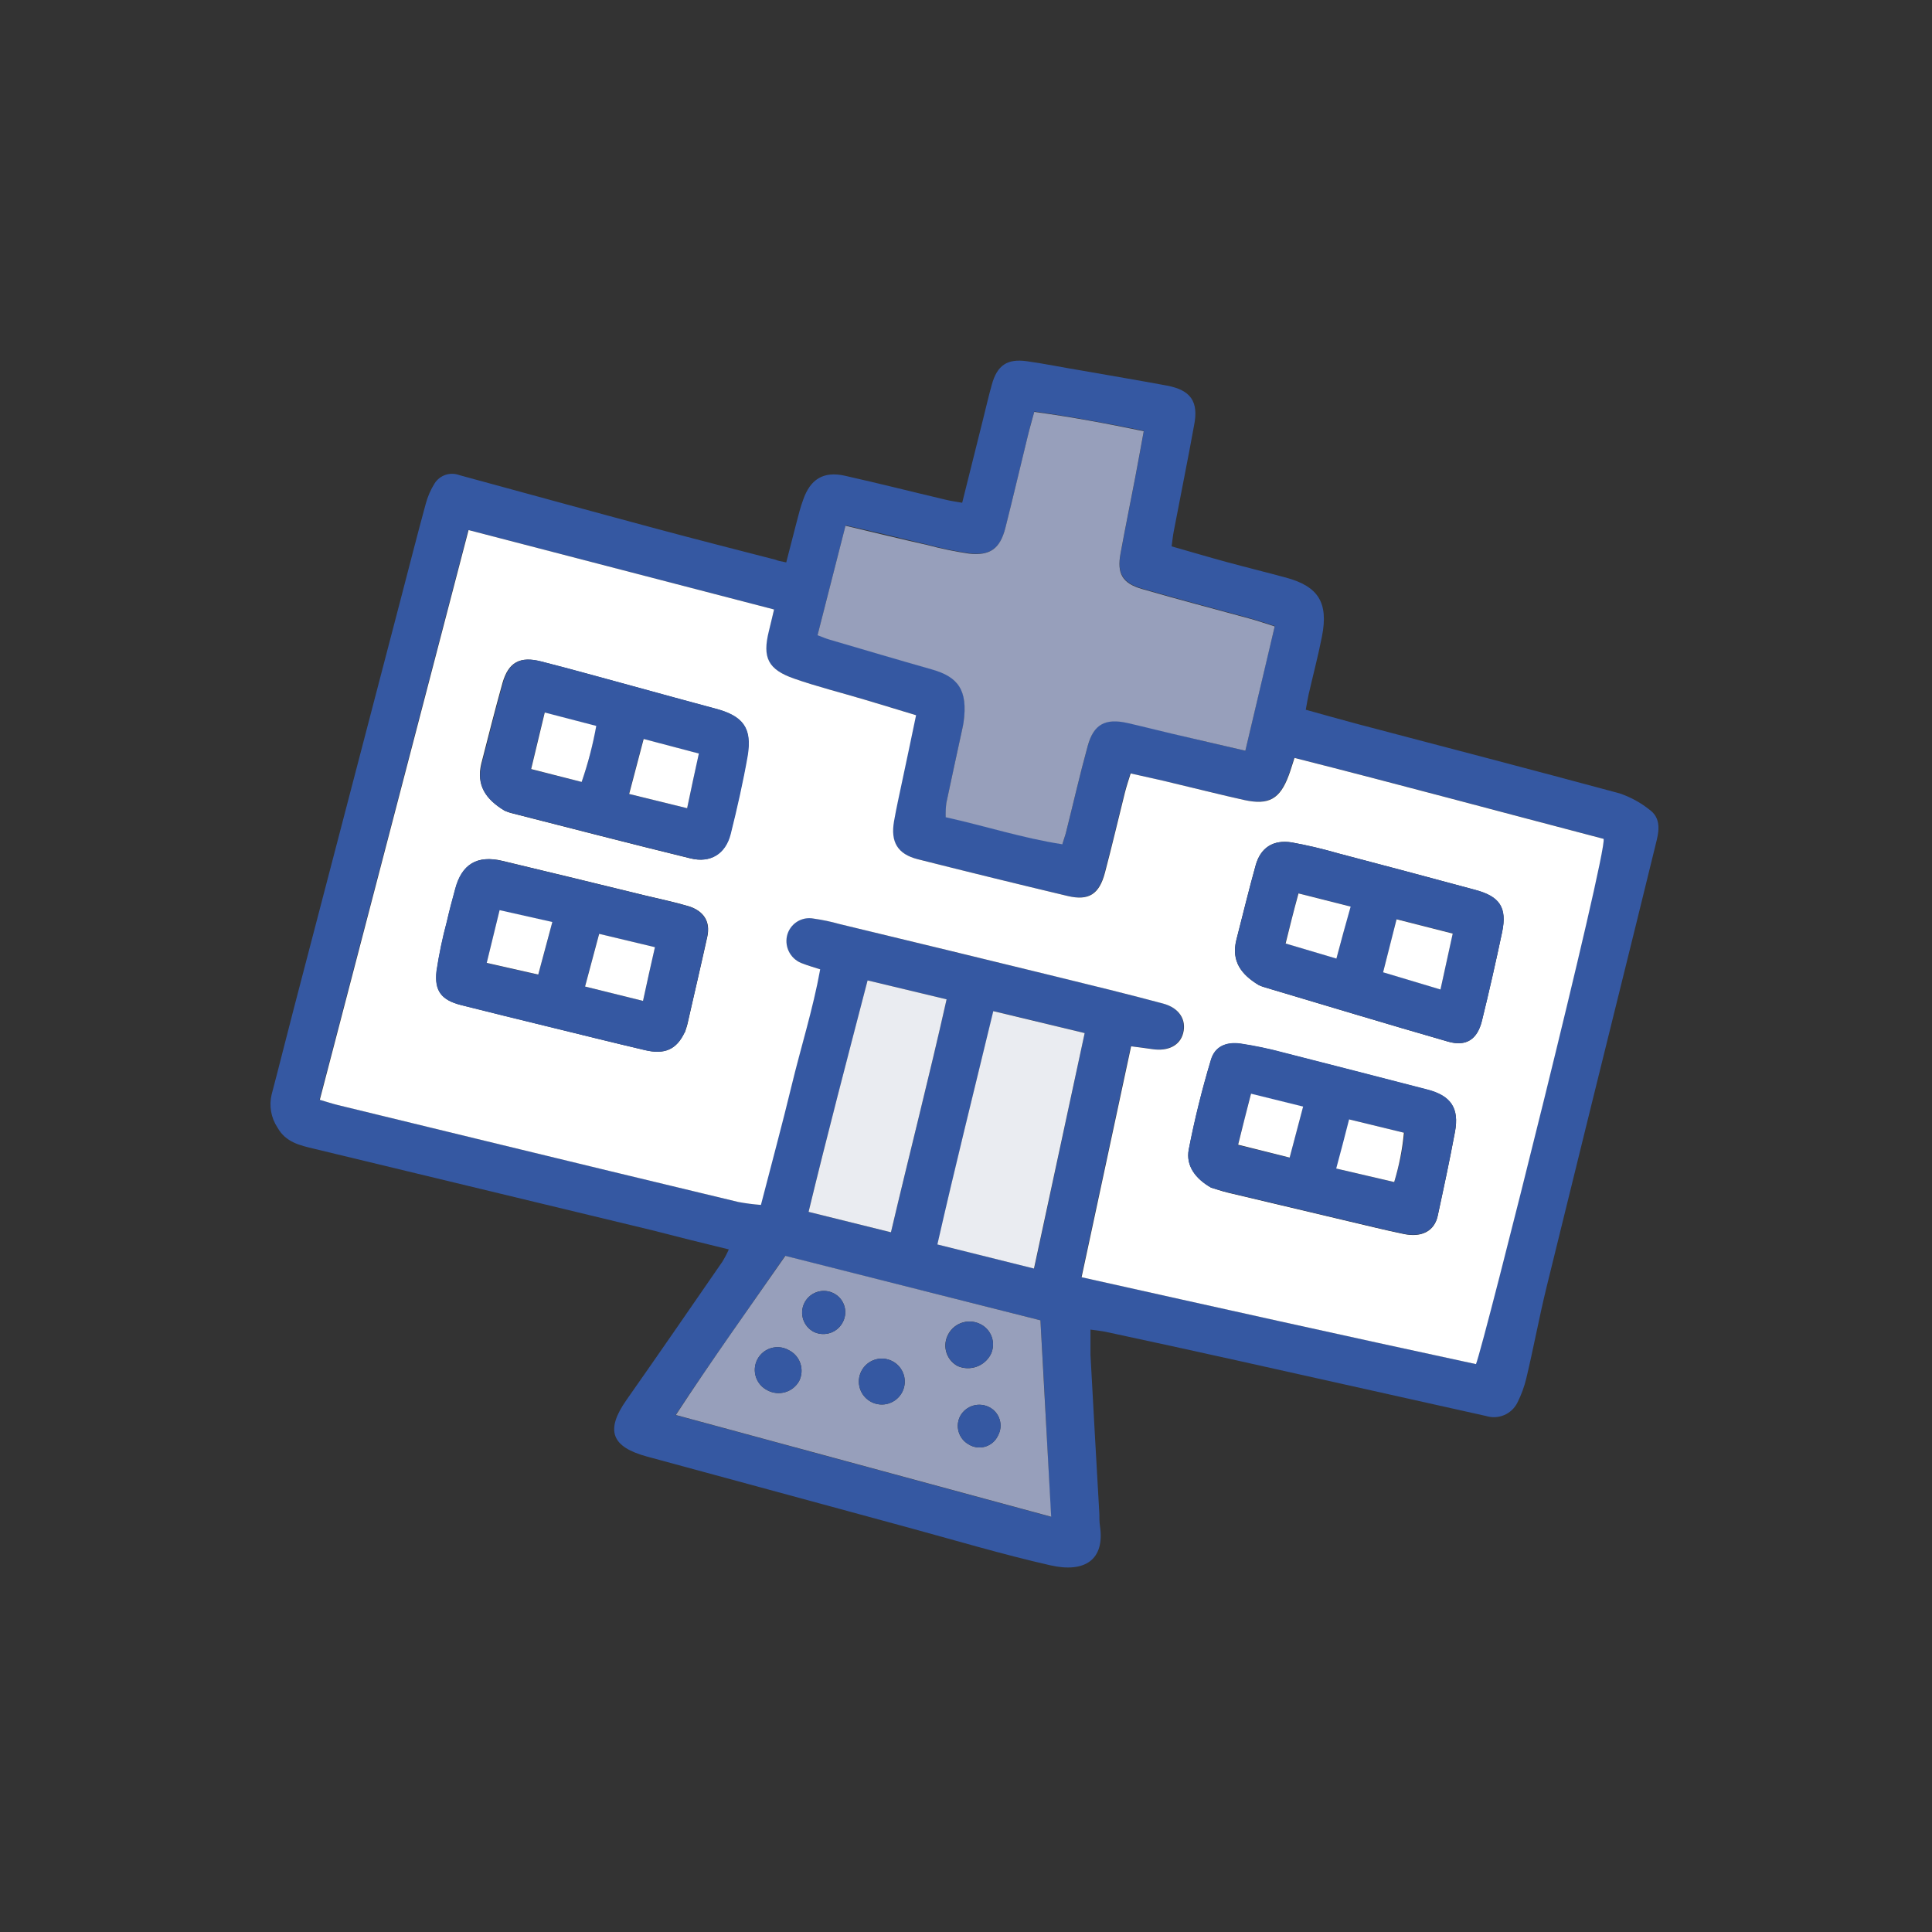 <svg width="300" height="300" viewBox="0 0 300 300" fill="none" xmlns="http://www.w3.org/2000/svg">
<rect x="0" y="0" width="300" height="300" fill="#333333" stroke="none"/>
<path d="M122.088 87.328C122.678 85.048 123.188 83.038 123.708 81.038C124.008 79.898 124.288 78.748 124.708 77.628C125.818 74.388 127.878 73.128 131.218 73.878C136.438 75.048 141.638 76.368 146.848 77.598C147.608 77.788 148.398 77.888 149.408 78.068L152.608 65.268C153.068 63.418 153.498 61.558 154.008 59.728C154.838 56.728 156.388 55.668 159.428 56.088C162.308 56.488 165.158 57.088 168.018 57.548C172.398 58.318 176.788 59.058 181.158 59.868C184.878 60.558 186.158 62.328 185.418 66.038C184.418 71.568 183.298 77.038 182.238 82.618C182.118 83.228 182.068 83.858 181.928 84.838C184.798 85.658 187.638 86.498 190.498 87.278C193.558 88.108 196.648 88.868 199.718 89.698C204.718 91.068 206.298 93.578 205.278 98.808C204.688 101.808 203.898 104.808 203.208 107.808C203.048 108.508 202.948 109.208 202.758 110.208C205.548 110.978 208.228 111.748 210.918 112.458C224.438 116.018 237.918 119.528 251.468 123.188C253.174 123.76 254.766 124.63 256.168 125.758C257.778 126.928 257.688 128.708 257.248 130.488C256.178 134.798 255.138 139.118 254.068 143.438C249.401 162.271 244.755 181.108 240.128 199.948C238.988 204.608 238.128 209.328 237.008 214.008C236.691 215.331 236.222 216.613 235.608 217.828C235.172 218.685 234.448 219.361 233.562 219.736C232.677 220.111 231.687 220.161 230.768 219.878C217.841 216.998 204.911 214.114 191.978 211.228C185.245 209.734 178.505 208.264 171.758 206.818C171.068 206.668 170.368 206.608 169.328 206.458C169.328 207.888 169.328 209.128 169.328 210.358C169.775 218.611 170.235 226.858 170.708 235.098C170.708 235.738 170.708 236.378 170.808 236.998C171.568 242.228 168.418 244.278 163.088 243.058C155.568 241.348 148.158 239.128 140.718 237.108C127.318 233.478 113.918 229.808 100.518 226.188C94.908 224.678 93.968 222.108 97.278 217.388C102.278 210.268 107.218 203.088 112.168 195.918C112.544 195.304 112.878 194.666 113.168 194.008C109.008 193.008 105.068 192.008 101.168 191.008C83.701 186.795 66.235 182.585 48.768 178.378C46.568 177.848 44.368 177.378 43.088 175.088C42.589 174.335 42.252 173.487 42.097 172.597C41.942 171.707 41.973 170.795 42.188 169.918C43.378 165.438 44.488 160.918 45.658 156.468C51.218 135.135 56.788 113.801 62.368 92.468C63.608 87.738 64.808 82.988 66.098 78.268C66.397 77.134 66.865 76.052 67.488 75.058C67.884 74.436 68.482 73.97 69.181 73.737C69.88 73.504 70.638 73.518 71.328 73.778C81.568 76.568 91.788 79.378 102.038 82.128C108.168 83.778 114.318 85.338 120.468 86.928C120.798 87.088 121.238 87.158 122.088 87.328ZM120.198 94.638L72.708 82.288L49.608 170.758C50.738 171.088 51.608 171.368 52.438 171.578L75.188 177.108C88.328 180.295 101.471 183.468 114.618 186.628C115.772 186.843 116.937 186.993 118.108 187.078C119.748 180.708 121.358 174.668 122.858 168.608C124.358 162.548 126.198 156.608 127.308 150.498C126.178 150.128 125.398 149.918 124.648 149.618C123.772 149.342 123.031 148.75 122.569 147.956C122.106 147.163 121.956 146.226 122.148 145.328C122.35 144.426 122.895 143.639 123.668 143.133C124.441 142.627 125.381 142.442 126.288 142.618C127.639 142.809 128.975 143.09 130.288 143.458C141.575 146.191 152.868 148.931 164.168 151.678C169.638 153.018 175.108 154.348 180.538 155.808C183.088 156.488 184.208 158.348 183.668 160.418C183.168 162.328 181.338 163.258 178.868 162.888C177.868 162.728 176.788 162.608 175.588 162.448L167.898 198.308C188.568 202.918 208.898 207.438 229.138 211.798C230.308 209.008 249.538 132.298 248.958 130.238C233.058 126.068 217.078 121.738 200.958 117.668C200.568 118.858 200.348 119.668 200.058 120.398C198.698 124.048 196.978 125.038 193.168 124.208C189.538 123.408 185.928 122.478 182.308 121.628C180.118 121.108 177.918 120.628 175.518 120.078C175.168 121.218 174.858 122.148 174.618 123.078C173.618 127.208 172.618 131.358 171.528 135.478C170.648 138.828 169.028 139.888 165.738 139.108C157.958 137.268 150.198 135.365 142.458 133.398C139.318 132.598 138.208 130.718 138.778 127.488C139.138 125.428 139.608 123.388 140.028 121.348C140.738 117.988 141.448 114.638 142.198 111.038C139.388 110.178 136.808 109.388 134.198 108.618C130.548 107.528 126.848 106.618 123.248 105.348C119.188 103.928 118.318 102.088 119.328 98.028C119.638 97.018 119.878 95.978 120.198 94.638V94.638ZM193.378 116.568C194.948 109.918 196.378 103.678 197.958 97.208C196.528 96.758 195.348 96.348 194.148 96.018C188.548 94.478 182.928 93.018 177.348 91.398C174.278 90.508 173.438 88.998 174.018 85.868C174.738 81.938 175.538 78.038 176.288 74.118C176.728 71.818 177.138 69.518 177.618 66.898C171.838 65.718 166.308 64.688 160.618 63.898C160.208 65.368 159.868 66.488 159.618 67.628C158.448 72.388 157.338 77.158 156.138 81.898C155.308 85.188 153.778 86.328 150.438 85.898C148.288 85.581 146.158 85.141 144.058 84.578C139.928 83.578 135.808 82.578 131.308 81.578C129.828 87.398 128.408 92.958 126.968 98.578C127.798 98.888 128.278 99.098 128.788 99.248C134.098 100.808 139.398 102.378 144.718 103.888C148.718 105.028 150.358 107.028 149.638 112.128C149.638 112.488 149.508 112.838 149.428 113.198C148.608 117.008 147.768 120.808 146.968 124.628C146.876 125.361 146.843 126.1 146.868 126.838C153.028 128.188 158.868 130.098 164.978 131.038C165.228 130.218 165.418 129.718 165.548 129.198C166.668 124.718 167.698 120.198 168.928 115.748C169.848 112.398 171.658 111.438 175.088 112.208C177.388 112.728 179.678 113.318 181.978 113.858C185.648 114.788 189.348 115.638 193.378 116.568V116.568ZM161.558 205.018L121.898 195.018C116.268 203.188 110.548 211.158 104.898 219.728L163.178 235.528C162.658 225.038 162.148 215.128 161.558 205.018V205.018ZM168.428 160.408L154.278 156.998C151.278 169.188 148.358 181.058 145.598 193.228L160.598 196.968L168.428 160.408ZM138.348 191.348C141.238 179.048 144.278 167.268 146.988 155.178L134.718 152.238C131.598 164.418 128.458 176.148 125.558 188.178L138.348 191.348Z" fill="#3558A2"/>
<path d="M120.198 94.639C119.878 95.979 119.638 97.019 119.378 98.049C118.378 102.109 119.238 103.949 123.298 105.369C126.898 106.629 130.598 107.549 134.248 108.639C136.838 109.409 139.418 110.199 142.248 111.059C141.498 114.659 140.788 118.059 140.078 121.369C139.658 123.369 139.188 125.449 138.828 127.509C138.258 130.739 139.368 132.619 142.508 133.419C150.262 135.379 158.022 137.282 165.788 139.129C169.078 139.909 170.698 138.849 171.578 135.499C172.668 131.379 173.638 127.229 174.668 123.099C174.908 122.149 175.218 121.219 175.568 120.099C177.968 120.649 180.168 121.099 182.358 121.649C185.978 122.499 189.588 123.429 193.218 124.229C197.028 125.059 198.748 124.069 200.108 120.419C200.398 119.659 200.618 118.879 201.008 117.689C217.088 121.759 233.068 126.089 249.008 130.259C249.588 132.319 230.358 209.029 229.188 211.819C208.928 207.459 188.618 202.939 167.948 198.329L175.638 162.469C176.838 162.629 177.878 162.749 178.918 162.909C181.388 163.279 183.218 162.349 183.718 160.439C184.258 158.369 183.138 156.509 180.588 155.829C175.158 154.369 169.688 153.039 164.218 151.699C152.931 148.939 141.638 146.199 130.338 143.479C129.025 143.11 127.689 142.83 126.338 142.639C125.431 142.463 124.491 142.647 123.718 143.153C122.945 143.659 122.4 144.447 122.198 145.349C122.007 146.247 122.156 147.184 122.619 147.977C123.081 148.77 123.822 149.363 124.698 149.639C125.448 149.939 126.228 150.149 127.358 150.519C126.248 156.679 124.358 162.619 122.908 168.629C121.458 174.639 119.798 180.729 118.158 187.099C116.987 187.014 115.822 186.863 114.668 186.649C101.515 183.495 88.371 180.322 75.238 177.129L52.488 171.599C51.628 171.389 50.788 171.109 49.658 170.779L72.758 82.309L120.198 94.639ZM195.438 152.949C195.667 153.063 195.905 153.159 196.148 153.239C205.718 156.089 215.278 158.989 224.878 161.749C227.668 162.549 229.398 161.399 230.108 158.519C231.228 153.939 232.288 149.349 233.248 144.729C234.038 140.919 232.888 139.209 229.038 138.169C221.938 136.249 214.831 134.355 207.718 132.489C205.365 131.806 202.979 131.245 200.568 130.809C197.668 130.359 195.738 131.639 194.978 134.359C193.908 138.199 192.978 142.079 191.978 145.949C191.148 149.309 192.808 151.359 195.438 152.949ZM78.348 125.879C78.654 126.014 78.968 126.131 79.288 126.229C88.588 128.599 97.878 131.009 107.198 133.289C110.278 134.049 112.608 132.599 113.388 129.519C114.388 125.519 115.318 121.409 116.038 117.309C116.778 113.049 115.348 111.169 111.038 110.029C106.728 108.889 102.478 107.699 98.188 106.529C93.478 105.249 88.768 103.929 84.028 102.719C80.718 101.859 78.958 102.829 78.028 106.039C76.858 110.219 75.798 114.439 74.718 118.639C73.958 121.919 75.398 124.089 78.348 125.879ZM106.348 160.309C106.448 159.979 106.648 159.469 106.768 158.939C107.768 154.439 108.848 149.939 109.838 145.419C110.338 143.109 109.288 141.419 106.838 140.689C104.668 140.049 102.438 139.589 100.238 139.059C92.838 137.259 85.438 135.439 78.028 133.679C74.088 132.739 71.718 134.189 70.688 138.069C70.238 139.729 69.788 141.399 69.408 143.069C68.728 145.603 68.191 148.174 67.798 150.769C67.438 153.889 68.568 155.289 71.598 156.059C76.078 157.199 80.598 158.289 85.068 159.389C90.068 160.619 95.068 161.869 100.128 163.049C103.198 163.799 105.058 162.969 106.308 160.309H106.348ZM188.058 184.419C188.778 184.629 189.718 184.969 190.678 185.199L208.678 189.469C211.768 190.189 214.848 190.969 217.948 191.609C220.788 192.209 222.748 191.149 223.258 188.779C224.198 184.439 225.118 180.099 225.928 175.779C226.618 172.079 225.288 170.149 221.638 169.209C214.178 167.289 206.728 165.349 199.268 163.459C197.083 162.871 194.866 162.407 192.628 162.069C190.298 161.759 188.628 162.569 188.038 164.589C186.656 169.178 185.504 173.834 184.588 178.539C184.148 180.969 185.568 182.989 188.058 184.419Z" fill="white"/>
<path d="M193.377 116.569C189.377 115.639 185.647 114.789 181.957 113.919C179.657 113.379 177.367 112.789 175.067 112.269C171.637 111.499 169.827 112.459 168.907 115.809C167.677 120.269 166.647 124.809 165.527 129.259C165.397 129.779 165.207 130.259 164.957 131.099C158.827 130.159 152.957 128.249 146.847 126.899C146.822 126.161 146.855 125.422 146.947 124.689C147.747 120.869 148.587 117.069 149.407 113.259C149.487 112.899 149.567 112.549 149.617 112.189C150.337 107.089 148.717 105.089 144.697 103.949C139.377 102.439 134.077 100.869 128.767 99.309C128.257 99.159 127.767 98.949 126.947 98.639C128.387 92.989 129.807 87.429 131.287 81.639C135.787 82.709 139.907 83.709 144.037 84.639C146.137 85.201 148.267 85.642 150.417 85.959C153.757 86.339 155.287 85.199 156.117 81.959C157.317 77.219 158.427 72.449 159.597 67.689C159.867 66.549 160.207 65.429 160.597 63.959C166.287 64.729 171.817 65.759 177.597 66.959C177.117 69.579 176.707 71.879 176.267 74.179C175.517 78.099 174.717 81.999 173.997 85.929C173.417 89.059 174.257 90.569 177.327 91.459C182.907 93.089 188.527 94.539 194.127 96.079C195.327 96.409 196.507 96.819 197.937 97.269C196.427 103.679 194.947 109.919 193.377 116.569Z" fill="#979FBB"/>
<path d="M161.557 205.018C162.107 215.128 162.657 225.018 163.227 235.518L104.947 219.718C110.547 211.148 116.267 203.178 121.947 195.008L161.557 205.018ZM153.827 210.338C154.04 209.912 154.163 209.447 154.191 208.972C154.218 208.496 154.149 208.02 153.987 207.573C153.825 207.125 153.575 206.714 153.25 206.366C152.925 206.018 152.533 205.74 152.097 205.548C151.643 205.338 151.151 205.222 150.651 205.207C150.151 205.191 149.652 205.276 149.186 205.457C148.719 205.638 148.294 205.911 147.935 206.26C147.576 206.609 147.291 207.027 147.097 207.488C146.729 208.322 146.692 209.266 146.992 210.127C147.293 210.989 147.909 211.704 148.717 212.128C149.638 212.524 150.675 212.56 151.621 212.229C152.567 211.897 153.355 211.222 153.827 210.338V210.338ZM122.437 209.628C122.025 209.4 121.572 209.258 121.104 209.208C120.636 209.159 120.162 209.204 119.712 209.34C119.261 209.476 118.842 209.7 118.48 210.001C118.118 210.301 117.819 210.671 117.602 211.088C117.384 211.506 117.253 211.962 117.214 212.432C117.176 212.901 117.232 213.373 117.379 213.82C117.525 214.267 117.76 214.68 118.069 215.035C118.378 215.391 118.755 215.68 119.177 215.888C120.021 216.339 121.008 216.441 121.927 216.172C122.845 215.903 123.621 215.284 124.087 214.448C124.3 214.024 124.426 213.562 124.458 213.088C124.49 212.615 124.427 212.14 124.273 211.692C124.12 211.243 123.878 210.829 123.563 210.475C123.248 210.12 122.865 209.833 122.437 209.628V209.628ZM138.557 211.358C137.717 210.925 136.738 210.845 135.838 211.134C134.938 211.422 134.189 212.057 133.757 212.898C133.325 213.738 133.244 214.716 133.533 215.617C133.822 216.517 134.456 217.265 135.297 217.698C136.138 218.13 137.116 218.211 138.016 217.922C138.916 217.633 139.665 216.998 140.097 216.158C140.529 215.317 140.61 214.339 140.321 213.439C140.032 212.539 139.398 211.79 138.557 211.358V211.358ZM126.357 206.808C126.761 207.004 127.2 207.119 127.649 207.145C128.098 207.171 128.547 207.108 128.971 206.959C129.395 206.81 129.785 206.579 130.119 206.278C130.453 205.978 130.725 205.614 130.917 205.208C131.117 204.803 131.231 204.361 131.252 203.91C131.273 203.459 131.201 203.008 131.041 202.586C130.881 202.164 130.635 201.779 130.32 201.456C130.004 201.133 129.625 200.878 129.207 200.708C128.406 200.377 127.507 200.368 126.699 200.683C125.891 200.997 125.236 201.611 124.869 202.397C124.502 203.182 124.452 204.079 124.729 204.9C125.006 205.722 125.589 206.405 126.357 206.808V206.808ZM153.597 218.498C152.826 218.105 151.934 218.023 151.104 218.269C150.274 218.514 149.57 219.069 149.137 219.818C148.719 220.575 148.615 221.466 148.849 222.299C149.083 223.132 149.636 223.839 150.387 224.268C150.77 224.511 151.202 224.67 151.652 224.732C152.102 224.795 152.56 224.76 152.995 224.63C153.43 224.5 153.832 224.278 154.174 223.979C154.516 223.681 154.79 223.312 154.977 222.898C155.182 222.52 155.31 222.104 155.351 221.676C155.393 221.248 155.348 220.816 155.219 220.405C155.09 219.995 154.88 219.615 154.602 219.287C154.323 218.959 153.982 218.691 153.597 218.498V218.498Z" fill="#979FBB"/>
<path d="M168.427 160.418L160.557 196.978L145.557 193.238C148.317 181.068 151.287 169.238 154.237 157.008L168.427 160.418Z" fill="#EAECF1"/>
<path d="M138.347 191.348L125.557 188.178C128.457 176.178 131.557 164.418 134.717 152.238L146.987 155.178C144.277 167.268 141.237 179.048 138.347 191.348Z" fill="#EAECF1"/>
<path d="M195.438 152.949C192.808 151.359 191.157 149.309 191.987 145.949C192.987 142.079 193.907 138.199 194.987 134.359C195.747 131.639 197.678 130.359 200.578 130.809C202.988 131.246 205.375 131.807 207.727 132.489C214.841 134.356 221.948 136.249 229.048 138.169C232.898 139.169 234.047 140.919 233.257 144.729C232.257 149.349 231.257 153.939 230.117 158.519C229.407 161.399 227.677 162.519 224.887 161.749C215.287 158.989 205.727 156.089 196.157 153.239C195.911 153.16 195.67 153.064 195.438 152.949V152.949ZM214.767 150.949L223.678 153.619C224.348 150.559 224.928 147.889 225.578 144.939L216.857 142.719C216.147 145.689 215.477 148.179 214.767 150.979V150.949ZM207.517 148.819C208.267 146.019 208.928 143.539 209.678 140.749L201.578 138.699C200.868 141.519 200.268 143.919 199.578 146.479L207.517 148.819Z" fill="#3558A2"/>
<path d="M78.348 125.88C75.348 124.09 73.958 121.88 74.798 118.64C75.878 114.44 76.938 110.22 78.108 106.04C79.008 102.83 80.768 101.86 84.108 102.72C88.848 103.93 93.558 105.25 98.268 106.53C102.558 107.7 106.828 108.89 111.118 110.03C115.408 111.17 116.808 113.03 116.118 117.31C115.398 121.41 114.478 125.48 113.468 129.52C112.688 132.6 110.358 134.05 107.278 133.29C97.958 131.01 88.668 128.6 79.368 126.23C79.021 126.136 78.68 126.019 78.348 125.88ZM106.698 125.5C107.328 122.5 107.888 119.84 108.478 117.01L99.908 114.75C99.118 117.75 98.418 120.39 97.658 123.29L106.698 125.5ZM90.318 121.42C91.283 118.588 92.029 115.686 92.548 112.74L84.548 110.66C83.788 113.81 83.138 116.54 82.438 119.44L90.318 121.42Z" fill="#3558A2"/>
<path d="M106.309 160.309C105.059 162.969 103.198 163.799 100.098 163.059C95.099 161.879 90.099 160.629 85.038 159.399C80.549 158.299 76.039 157.209 71.569 156.069C68.569 155.299 67.409 153.899 67.769 150.779C68.161 148.184 68.698 145.614 69.379 143.079C69.758 141.399 70.209 139.729 70.659 138.079C71.659 134.199 74.058 132.749 77.999 133.689C85.409 135.449 92.809 137.269 100.209 139.069C102.409 139.599 104.639 140.069 106.809 140.699C109.249 141.419 110.299 143.119 109.809 145.429C108.809 149.939 107.808 154.429 106.738 158.949C106.608 159.469 106.409 159.979 106.309 160.309ZM99.849 155.419C100.488 152.419 101.069 149.879 101.679 147.079L93.019 145.009C92.239 147.899 91.559 150.449 90.829 153.189L99.849 155.419ZM85.769 143.199L77.579 141.359L75.579 149.549L83.579 151.359L85.769 143.199Z" fill="#3558A2"/>
<path d="M188.059 184.418C185.569 183.008 184.119 180.988 184.579 178.498C185.495 173.793 186.646 169.138 188.029 164.548C188.619 162.548 190.289 161.718 192.619 162.028C194.856 162.366 197.073 162.83 199.259 163.418C206.719 165.308 214.169 167.248 221.629 169.168C225.279 170.108 226.629 172.038 225.919 175.738C225.109 180.098 224.189 184.438 223.249 188.738C222.739 191.108 220.779 192.168 217.939 191.568C214.839 190.928 211.759 190.148 208.669 189.428L190.669 185.158C189.719 184.948 188.779 184.608 188.059 184.418ZM216.489 183.568C217.281 181.076 217.817 178.509 218.089 175.908L209.579 173.838C208.849 176.538 208.229 178.838 207.579 181.468L216.489 183.568ZM200.259 179.768L202.309 171.878L194.219 169.878C193.539 172.648 192.939 175.058 192.219 177.798L200.259 179.768Z" fill="#3558A2"/>
<path d="M153.827 210.338C153.355 211.218 152.571 211.889 151.629 212.22C150.687 212.552 149.655 212.519 148.737 212.128C147.929 211.704 147.312 210.989 147.012 210.128C146.711 209.266 146.749 208.323 147.117 207.488C147.311 207.027 147.596 206.609 147.955 206.261C148.314 205.912 148.739 205.639 149.205 205.458C149.672 205.277 150.17 205.191 150.67 205.207C151.17 205.222 151.662 205.338 152.117 205.548C152.551 205.742 152.941 206.022 153.263 206.371C153.586 206.72 153.835 207.13 153.995 207.578C154.155 208.025 154.222 208.501 154.193 208.975C154.164 209.449 154.04 209.913 153.827 210.338V210.338Z" fill="#3558A2"/>
<path d="M122.438 209.628C122.866 209.833 123.248 210.121 123.564 210.476C123.879 210.83 124.12 211.244 124.274 211.692C124.428 212.141 124.49 212.616 124.458 213.089C124.426 213.562 124.3 214.024 124.088 214.448C123.622 215.284 122.846 215.904 121.927 216.173C121.009 216.442 120.022 216.34 119.178 215.888C118.755 215.681 118.379 215.391 118.07 215.036C117.761 214.681 117.526 214.268 117.379 213.821C117.232 213.373 117.177 212.901 117.215 212.432C117.253 211.963 117.385 211.506 117.602 211.089C117.82 210.672 118.118 210.302 118.481 210.001C118.843 209.701 119.262 209.476 119.712 209.34C120.163 209.204 120.636 209.16 121.104 209.209C121.572 209.258 122.026 209.401 122.438 209.628V209.628Z" fill="#3558A2"/>
<path d="M138.558 211.359C139.399 211.792 140.033 212.54 140.322 213.441C140.611 214.341 140.53 215.319 140.098 216.16C139.665 217 138.917 217.635 138.017 217.924C137.117 218.213 136.139 218.132 135.298 217.7C134.457 217.267 133.822 216.519 133.534 215.619C133.245 214.718 133.326 213.74 133.758 212.899C134.19 212.059 134.939 211.424 135.839 211.135C136.739 210.846 137.717 210.927 138.558 211.359V211.359Z" fill="#3558A2"/>
<path d="M126.358 206.808C125.59 206.405 125.007 205.722 124.73 204.9C124.452 204.079 124.503 203.182 124.87 202.397C125.237 201.611 125.892 200.997 126.7 200.683C127.508 200.368 128.407 200.377 129.208 200.708C129.626 200.878 130.005 201.133 130.32 201.456C130.636 201.779 130.881 202.164 131.042 202.586C131.202 203.008 131.274 203.459 131.253 203.91C131.231 204.361 131.118 204.803 130.918 205.208C130.725 205.614 130.454 205.978 130.12 206.278C129.786 206.579 129.396 206.81 128.972 206.959C128.548 207.108 128.098 207.171 127.65 207.145C127.201 207.119 126.762 207.004 126.358 206.808V206.808Z" fill="#3558A2"/>
<path d="M153.599 218.499C153.984 218.692 154.325 218.96 154.604 219.288C154.882 219.616 155.092 219.996 155.221 220.407C155.35 220.817 155.395 221.249 155.353 221.677C155.312 222.106 155.184 222.521 154.979 222.899C154.792 223.313 154.518 223.682 154.176 223.981C153.834 224.28 153.432 224.502 152.997 224.632C152.562 224.761 152.104 224.796 151.654 224.734C151.204 224.671 150.773 224.513 150.389 224.269C149.638 223.84 149.085 223.133 148.851 222.3C148.617 221.468 148.721 220.576 149.139 219.819C149.572 219.07 150.276 218.515 151.106 218.27C151.936 218.024 152.828 218.106 153.599 218.499V218.499Z" fill="#3558A2"/>
<path d="M214.768 150.978C215.478 148.178 216.118 145.688 216.858 142.748L225.578 144.968C224.928 147.968 224.348 150.588 223.678 153.648L214.768 150.978Z" fill="white"/>
<path d="M207.517 148.848L199.627 146.508C200.267 143.948 200.867 141.508 201.627 138.729L209.727 140.778C208.927 143.568 208.267 146.048 207.517 148.848Z" fill="white"/>
<path d="M106.697 125.498L97.697 123.288C98.457 120.388 99.157 117.738 99.947 114.748L108.517 117.008C107.887 119.838 107.327 122.508 106.697 125.498Z" fill="white"/>
<path d="M90.319 121.419L82.478 119.419C83.178 116.519 83.829 113.789 84.588 110.639L92.588 112.719C92.057 115.673 91.298 118.582 90.319 121.419V121.419Z" fill="white"/>
<path d="M99.848 155.418L90.848 153.188C91.578 150.448 92.258 147.898 93.038 145.008L101.698 147.078C101.068 149.848 100.488 152.418 99.848 155.418Z" fill="white"/>
<path d="M85.768 143.168L83.578 151.328L75.578 149.518L77.578 141.328L85.768 143.168Z" fill="white"/>
<path d="M216.488 183.548L207.488 181.448C208.188 178.828 208.808 176.518 209.488 173.818L217.998 175.888C217.756 178.486 217.25 181.053 216.488 183.548V183.548Z" fill="white"/>
<path d="M200.258 179.748L192.258 177.748C192.938 175.008 193.538 172.598 194.258 169.828L202.348 171.828L200.258 179.748Z" fill="white"/>
</svg>
